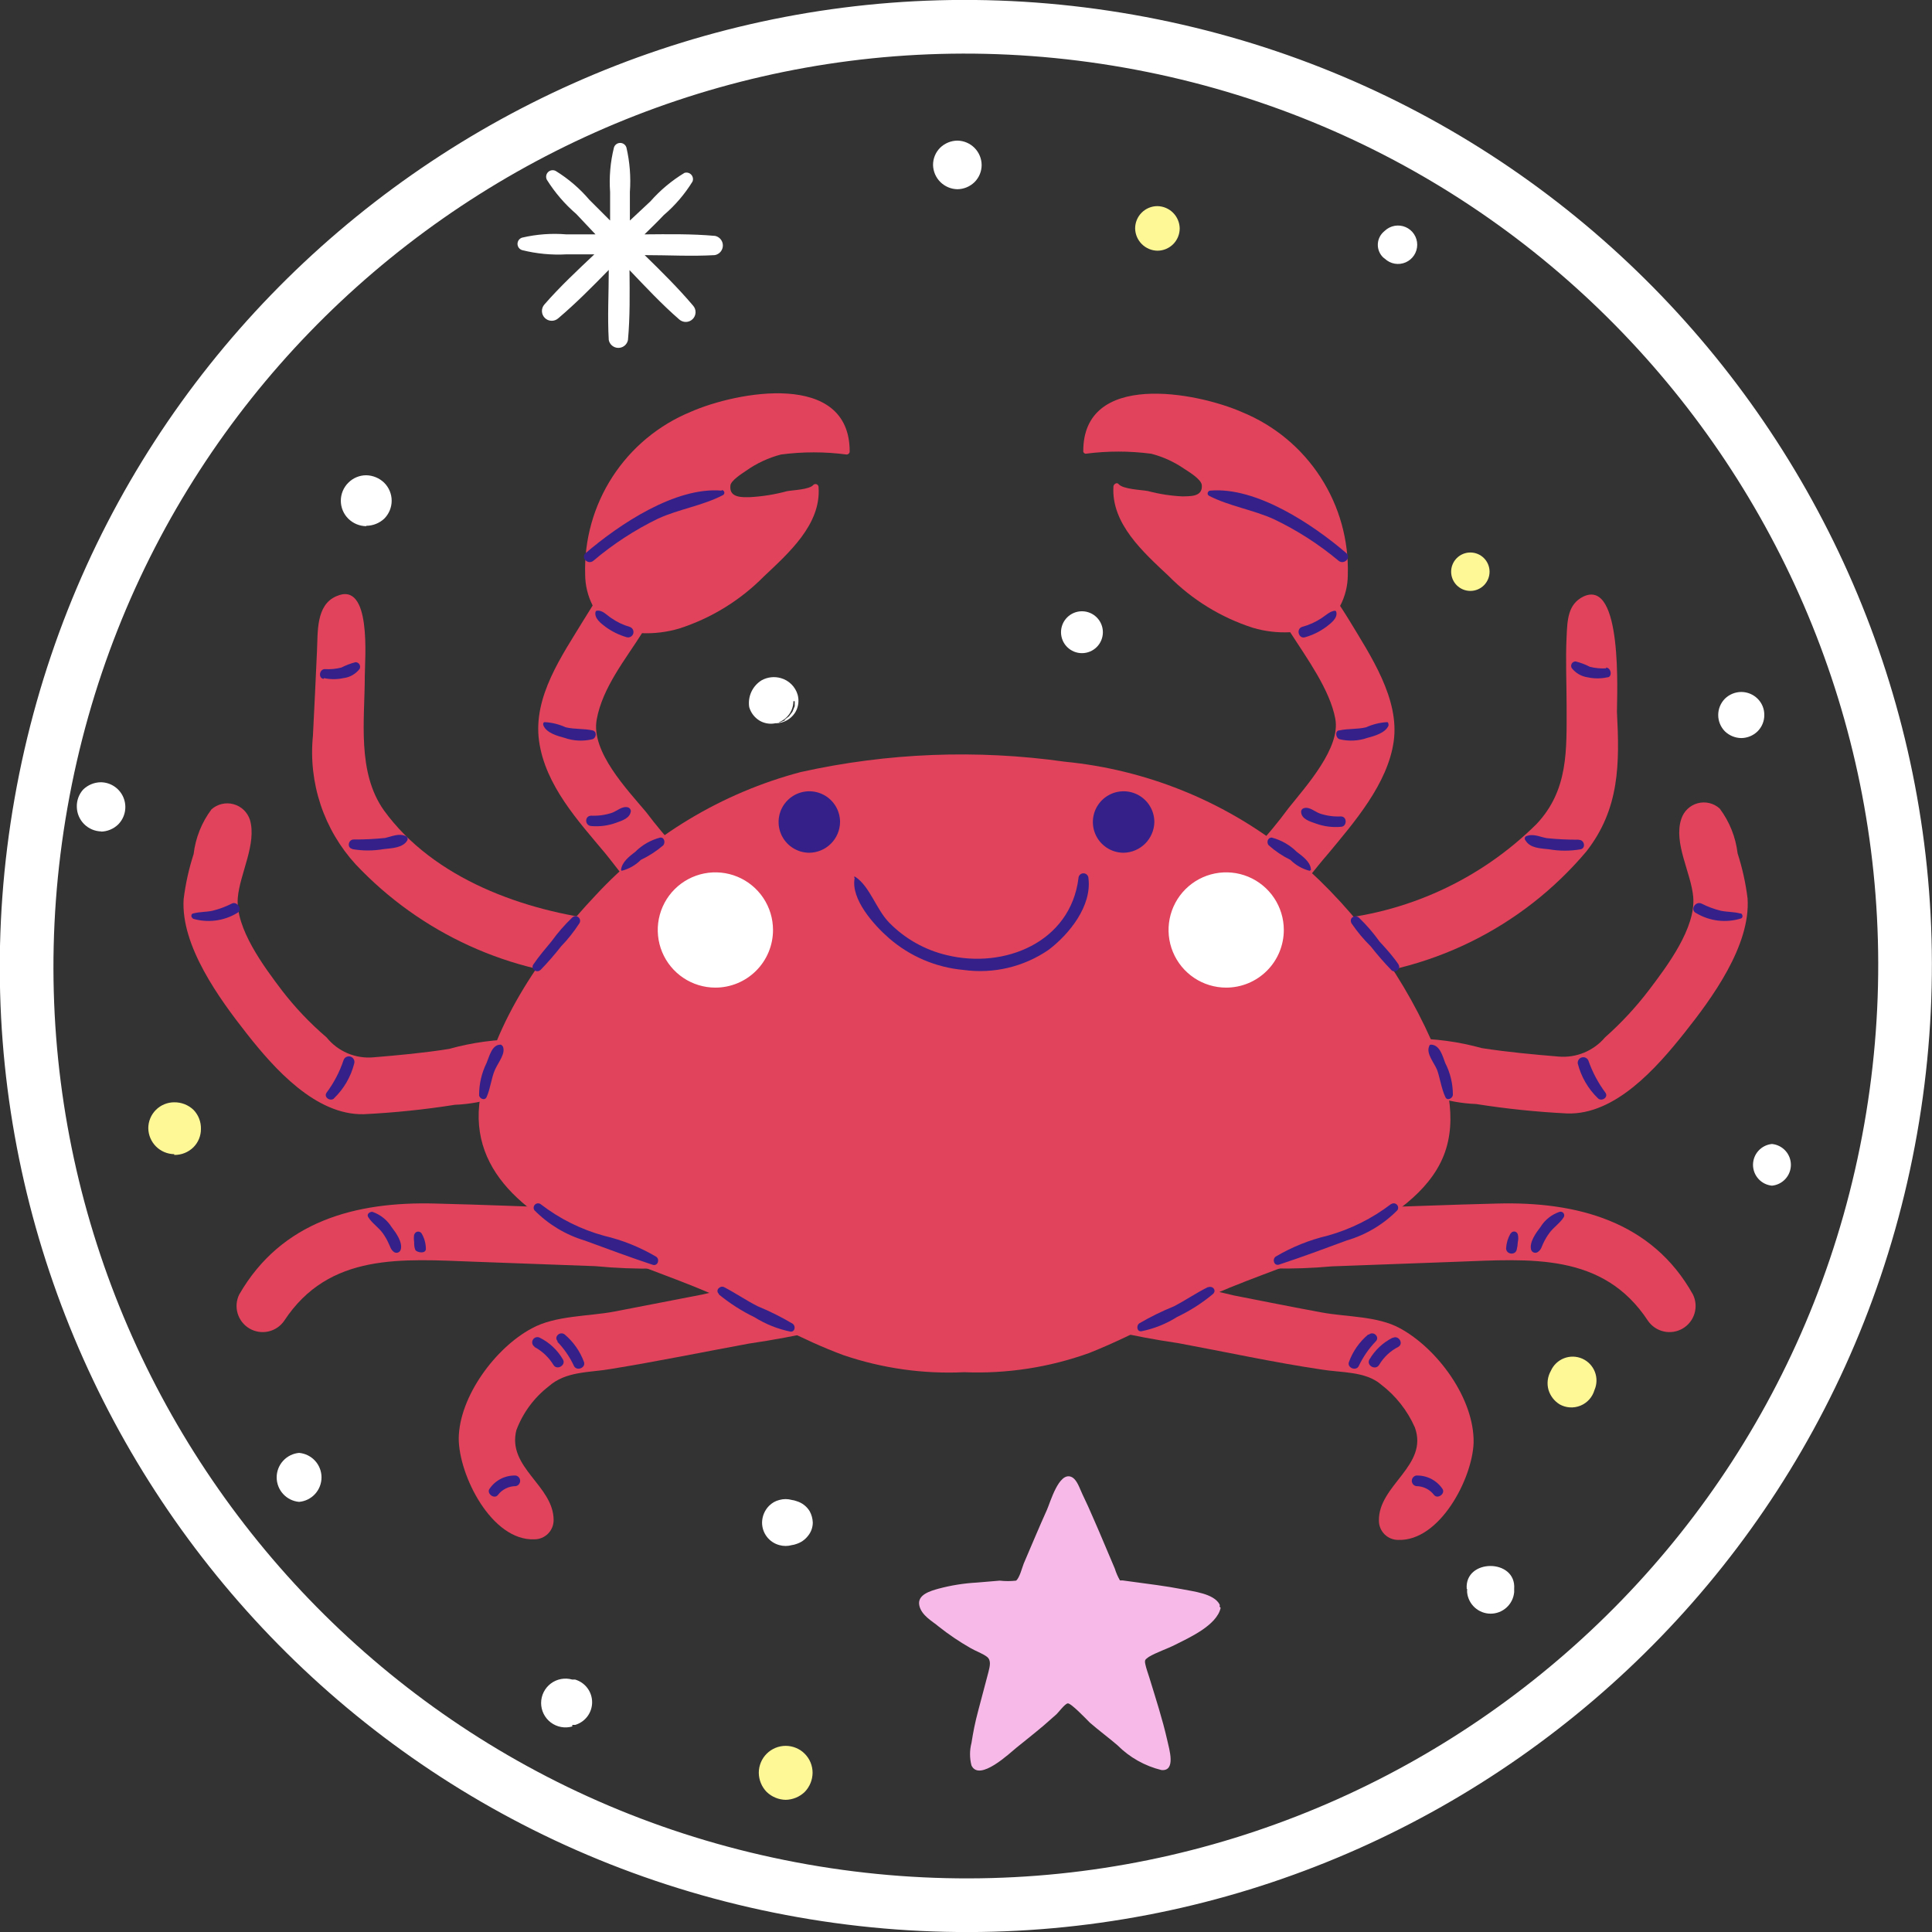 <svg width="180" height="180" viewBox="0 0 180 180" fill="none" xmlns="http://www.w3.org/2000/svg">
<rect x="0" y="0" width="180" height="180" fill="#333333" stroke="none"/>
<g clip-path="url(#clip0_2288_5635)">
<path d="M105.178 3.838C152.764 12.229 184.538 57.607 176.147 105.193C167.756 152.778 122.378 184.552 74.792 176.162C27.206 167.771 -4.567 122.393 3.823 74.807C12.214 27.221 57.592 -4.553 105.178 3.838Z" stroke="white" stroke-width="5"/>
<path d="M133.357 96.936C130.285 90.048 125.638 83.978 119.79 79.216C113.857 74.559 106.715 71.696 99.208 70.966C91.013 69.808 82.677 70.135 74.598 71.932C67.266 73.873 60.636 77.858 55.483 83.422C50.758 88.416 45.925 95.271 44.744 102.198C43.509 109.697 50.114 113.795 56.145 116.516C59.922 118.163 63.877 119.397 67.618 121.134C71.358 122.87 74.777 124.856 78.571 126.252C82.19 127.486 86.01 128.026 89.829 127.845C93.792 128.007 97.749 127.399 101.481 126.056C105.973 124.266 110.107 121.796 114.564 119.97C118.502 118.359 122.6 117.089 126.377 115.102C129.509 113.437 133.124 111.129 134.502 107.674C135.881 104.22 134.771 100.229 133.357 96.936Z" fill="#E0435B"/>
<path d="M75.403 79.449C74.836 79.449 74.283 79.281 73.812 78.966C73.341 78.652 72.974 78.205 72.757 77.681C72.54 77.158 72.484 76.582 72.594 76.027C72.705 75.471 72.977 74.961 73.378 74.561C73.778 74.16 74.289 73.887 74.844 73.777C75.4 73.666 75.975 73.723 76.499 73.94C77.022 74.156 77.469 74.524 77.784 74.995C78.099 75.465 78.266 76.019 78.266 76.585C78.257 77.342 77.952 78.065 77.417 78.6C76.882 79.135 76.159 79.44 75.403 79.449Z" fill="#35208A"/>
<path d="M104.684 79.449C104.118 79.449 103.564 79.281 103.093 78.966C102.622 78.652 102.255 78.205 102.038 77.681C101.822 77.158 101.765 76.582 101.875 76.027C101.986 75.471 102.259 74.961 102.659 74.561C103.06 74.16 103.57 73.887 104.125 73.777C104.681 73.666 105.257 73.723 105.78 73.94C106.303 74.156 106.75 74.524 107.065 74.995C107.38 75.465 107.548 76.019 107.548 76.585C107.534 77.341 107.228 78.061 106.694 78.595C106.16 79.129 105.439 79.435 104.684 79.449Z" fill="#35208A"/>
<path d="M56.361 79.467C58.563 82.152 61.408 86.716 65.31 86.626C65.786 86.57 66.234 86.37 66.595 86.055C66.956 85.739 67.214 85.322 67.334 84.858C67.454 84.394 67.43 83.904 67.267 83.453C67.104 83.002 66.809 82.611 66.42 82.331C64.12 80.338 62.038 78.106 60.209 75.673C58.419 73.543 55.054 70.035 55.592 67.046C56.128 64.057 58.294 61.408 59.815 58.992C60.983 59.037 62.149 58.892 63.27 58.562C66.245 57.608 68.946 55.95 71.145 53.73C73.472 51.528 76.514 48.861 76.264 45.389C76.265 45.333 76.25 45.277 76.219 45.229C76.189 45.181 76.145 45.144 76.094 45.121C76.042 45.098 75.985 45.091 75.929 45.1C75.873 45.11 75.822 45.136 75.78 45.175C75.422 45.622 73.847 45.658 73.311 45.765C72.176 46.073 71.012 46.259 69.838 46.32C69.248 46.32 67.923 46.427 68.049 45.264C68.049 44.781 69.194 44.083 69.498 43.868C70.484 43.169 71.587 42.654 72.756 42.347C74.787 42.078 76.845 42.078 78.877 42.347C78.953 42.347 79.025 42.316 79.079 42.263C79.133 42.209 79.163 42.136 79.163 42.06C79.163 34.507 68.639 36.476 64.344 38.373C61.359 39.602 58.82 41.711 57.064 44.419C55.309 47.128 54.42 50.307 54.518 53.533C54.523 54.535 54.762 55.521 55.216 56.414L54.392 57.739C52.37 61.068 49.649 64.898 50.222 69.032C50.795 73.167 53.891 76.514 56.361 79.467Z" fill="#E0435B"/>
<path d="M56.378 91.136C59.85 91.244 59.671 86.232 56.378 85.767C48.861 84.89 40.413 81.901 35.777 75.511C33.236 71.932 33.987 67.046 33.987 62.983C33.987 61.462 34.667 54.034 31.32 55.555C29.423 56.379 29.62 58.902 29.531 60.674C29.423 63.305 29.28 65.918 29.155 68.549C28.938 70.716 29.182 72.905 29.869 74.971C30.557 77.038 31.674 78.936 33.146 80.541C39.21 86.97 47.547 90.773 56.378 91.136Z" fill="#E0435B"/>
<path d="M33.896 103.808C36.738 103.668 39.57 103.376 42.38 102.931C45.081 102.827 47.696 101.951 49.915 100.408C51.472 99.101 50.04 97.043 48.447 96.828C46.215 96.824 43.993 97.125 41.843 97.723C39.498 98.099 37.136 98.314 34.773 98.51C33.951 98.581 33.125 98.448 32.366 98.123C31.608 97.798 30.941 97.292 30.424 96.649C28.892 95.341 27.501 93.878 26.272 92.282C24.607 90.081 21.922 86.501 22.155 83.637C22.352 81.382 23.945 78.608 23.283 76.371C23.168 76.022 22.968 75.706 22.701 75.454C22.434 75.201 22.108 75.019 21.753 74.923C21.398 74.827 21.025 74.821 20.668 74.905C20.31 74.989 19.978 75.16 19.703 75.404C18.791 76.623 18.216 78.062 18.039 79.574C17.595 80.944 17.284 82.352 17.108 83.78C16.84 88.13 20.437 93.052 22.996 96.309C25.556 99.566 29.422 103.916 33.896 103.808Z" fill="#E0435B"/>
<path d="M55.483 117.966C59.255 118.33 63.056 118.264 66.812 117.769C68.96 117.375 68.781 114.189 66.812 113.581C62.615 112.772 58.341 112.436 54.069 112.578C49.559 112.435 45.12 112.238 40.538 112.131C33.164 111.934 26.22 113.76 22.282 120.615C22.015 121.166 21.966 121.797 22.144 122.383C22.323 122.969 22.715 123.466 23.243 123.776C23.772 124.085 24.398 124.184 24.996 124.052C25.594 123.921 26.12 123.569 26.47 123.067C30.659 116.677 37.46 117.303 44.261 117.554L55.483 117.966Z" fill="#E0435B"/>
<path d="M82.329 117.894C76.652 118.349 71.02 119.252 65.487 120.597L57.271 122.189C54.837 122.655 51.741 122.547 49.539 123.765C46.175 125.554 42.792 130.1 42.738 134.002C42.738 137.439 45.799 143.578 49.79 143.416C50.265 143.416 50.72 143.228 51.056 142.892C51.391 142.557 51.58 142.101 51.58 141.627C51.58 138.405 47.231 136.741 48.108 133.25C48.711 131.637 49.753 130.224 51.114 129.17C52.725 127.738 54.855 127.899 56.931 127.541C61.227 126.843 65.504 125.966 69.782 125.178C74.27 124.523 78.699 123.512 83.027 122.154C85.192 121.42 85.013 117.804 82.329 117.894Z" fill="#E0435B"/>
<path d="M67.24 45.711C62.927 45.336 57.683 48.861 54.569 51.528C54.068 51.958 54.783 52.656 55.285 52.244C57.117 50.691 59.137 49.374 61.298 48.325C63.249 47.43 65.487 47.108 67.366 46.123C67.412 46.095 67.449 46.053 67.469 46.002C67.49 45.952 67.493 45.896 67.479 45.843C67.465 45.791 67.434 45.744 67.391 45.711C67.348 45.677 67.295 45.658 67.24 45.658V45.711Z" fill="#35208A"/>
<path d="M55.485 57.005C55.342 57.596 56.004 58.097 56.415 58.401C57.01 58.836 57.676 59.163 58.384 59.368C58.512 59.403 58.649 59.386 58.765 59.321C58.881 59.256 58.966 59.147 59.002 59.019C59.037 58.89 59.02 58.753 58.955 58.638C58.89 58.522 58.781 58.437 58.653 58.401C58.052 58.225 57.484 57.953 56.97 57.596C56.559 57.345 56.147 56.826 55.628 56.898C55.595 56.897 55.563 56.907 55.538 56.926C55.511 56.946 55.493 56.974 55.485 57.005Z" fill="#35208A"/>
<path d="M50.633 67.601C50.919 68.281 51.921 68.567 52.602 68.746C53.436 69.037 54.338 69.081 55.197 68.871C55.572 68.746 55.644 68.138 55.197 68.048C54.373 67.869 53.55 67.959 52.709 67.762C52.094 67.482 51.432 67.318 50.758 67.279C50.597 67.279 50.579 67.475 50.633 67.601Z" fill="#35208A"/>
<path d="M55.09 76.961C55.872 77.03 56.661 76.926 57.399 76.657C57.953 76.46 58.723 76.228 58.777 75.547C58.769 75.476 58.741 75.408 58.697 75.351C58.652 75.294 58.593 75.251 58.526 75.225C57.989 75.064 57.506 75.547 57.023 75.726C56.4 75.933 55.745 76.024 55.09 75.995C54.446 75.995 54.463 76.926 55.09 76.961Z" fill="#35208A"/>
<path d="M57.917 81.132C58.595 80.96 59.214 80.608 59.707 80.111C60.462 79.753 61.166 79.295 61.801 78.751C61.998 78.501 61.908 77.999 61.514 78.035C60.634 78.26 59.831 78.717 59.188 79.36C58.651 79.771 57.917 80.326 57.863 81.06L57.917 81.132Z" fill="#35208A"/>
<path d="M30.193 63.18C30.782 63.307 31.393 63.307 31.983 63.18C32.281 63.146 32.569 63.053 32.83 62.905C33.092 62.757 33.321 62.559 33.504 62.321C33.537 62.256 33.554 62.183 33.551 62.11C33.549 62.037 33.528 61.966 33.49 61.903C33.453 61.84 33.4 61.788 33.336 61.752C33.273 61.715 33.201 61.695 33.128 61.694C32.669 61.811 32.225 61.979 31.803 62.196C31.301 62.324 30.782 62.373 30.264 62.339C29.763 62.339 29.62 63.162 30.139 63.252L30.193 63.18Z" fill="#35208A"/>
<path d="M32.823 79.109C33.788 79.279 34.775 79.279 35.74 79.109C36.51 79.02 37.53 79.002 37.941 78.304C37.961 78.271 37.973 78.235 37.978 78.197C37.983 78.159 37.98 78.121 37.97 78.084C37.96 78.048 37.943 78.013 37.92 77.984C37.896 77.954 37.867 77.928 37.834 77.91C37.172 77.606 36.581 77.91 35.883 78.071C34.908 78.172 33.928 78.22 32.948 78.214C32.447 78.214 32.303 78.984 32.823 79.091V79.109Z" fill="#35208A"/>
<path d="M50.347 90.385C51.029 89.679 51.675 88.938 52.28 88.165C52.916 87.507 53.485 86.787 53.981 86.018C54.038 85.927 54.059 85.818 54.04 85.713C54.021 85.607 53.963 85.513 53.877 85.448C53.792 85.383 53.686 85.352 53.579 85.361C53.472 85.371 53.373 85.42 53.3 85.499C52.597 86.174 51.956 86.91 51.386 87.7C50.795 88.416 50.204 89.096 49.685 89.866C49.417 90.26 50.007 90.707 50.347 90.367V90.385Z" fill="#35208A"/>
<path d="M45.335 102.215C45.693 101.41 45.782 100.426 46.104 99.692C46.426 98.958 47.124 98.171 46.856 97.508C46.856 97.508 46.731 97.311 46.623 97.329C45.836 97.329 45.603 98.385 45.335 99.03C44.875 99.959 44.636 100.982 44.637 102.019C44.637 102.341 45.156 102.591 45.335 102.215Z" fill="#35208A"/>
<path d="M49.792 112.757C51.098 114.081 52.717 115.053 54.499 115.585C56.593 116.355 58.705 117.142 60.817 117.84C61.282 117.983 61.497 117.339 61.139 117.089C59.63 116.197 57.995 115.539 56.289 115.138C54.14 114.55 52.127 113.546 50.365 112.185C50.285 112.13 50.189 112.104 50.093 112.113C49.997 112.122 49.907 112.164 49.839 112.232C49.771 112.3 49.729 112.39 49.72 112.486C49.712 112.582 49.737 112.678 49.792 112.757Z" fill="#35208A"/>
<path d="M66.972 120.597C67.994 121.436 69.111 122.151 70.301 122.726C71.333 123.372 72.473 123.827 73.666 124.069C74.096 124.069 74.131 123.532 73.863 123.335C72.818 122.714 71.729 122.169 70.605 121.706C69.531 121.169 68.529 120.471 67.455 119.916C67.079 119.737 66.614 120.221 66.972 120.543V120.597Z" fill="#35208A"/>
<path d="M17.896 85.57C18.59 85.787 19.322 85.854 20.044 85.768C20.766 85.681 21.461 85.443 22.084 85.069C22.675 84.783 22.084 83.906 21.583 84.192C21.014 84.48 20.413 84.702 19.793 84.854C19.203 84.98 18.594 84.944 18.004 85.105C17.807 85.105 17.735 85.481 18.004 85.57H17.896Z" fill="#35208A"/>
<path d="M31.105 102.341C32.03 101.454 32.687 100.325 33.002 99.083C33.02 99.017 33.026 98.948 33.018 98.88C33.011 98.812 32.989 98.747 32.956 98.687C32.923 98.627 32.878 98.574 32.825 98.532C32.771 98.489 32.709 98.458 32.644 98.439C32.578 98.42 32.509 98.414 32.441 98.422C32.373 98.43 32.307 98.451 32.247 98.484C32.188 98.518 32.135 98.562 32.092 98.616C32.05 98.67 32.018 98.731 31.999 98.797C31.637 99.876 31.105 100.891 30.424 101.804C30.138 102.233 30.764 102.645 31.122 102.341H31.105Z" fill="#35208A"/>
<path d="M34.31 113.402C34.668 113.974 35.276 114.35 35.67 114.905C35.864 115.175 36.032 115.462 36.171 115.764C36.332 116.068 36.386 116.391 36.654 116.605C36.705 116.654 36.768 116.689 36.836 116.707C36.904 116.725 36.976 116.725 37.045 116.707C37.113 116.689 37.175 116.654 37.226 116.605C37.277 116.555 37.314 116.494 37.334 116.426C37.531 115.728 36.887 114.851 36.475 114.314C36.059 113.651 35.427 113.152 34.685 112.901C34.417 112.901 34.131 113.133 34.31 113.402Z" fill="#35208A"/>
<path d="M38.586 115.012C38.55 115.244 38.55 115.479 38.586 115.71C38.586 115.943 38.586 116.194 38.693 116.444C38.8 116.695 39.731 116.874 39.677 116.301C39.665 115.816 39.529 115.342 39.284 114.923C39.245 114.861 39.191 114.812 39.125 114.781C39.059 114.75 38.986 114.738 38.914 114.747C38.843 114.757 38.775 114.787 38.72 114.834C38.665 114.881 38.624 114.943 38.603 115.012H38.586Z" fill="#35208A"/>
<path d="M46.39 139.282C46.585 139.026 46.837 138.819 47.126 138.676C47.414 138.533 47.732 138.459 48.054 138.459C48.169 138.437 48.272 138.376 48.346 138.286C48.42 138.196 48.461 138.083 48.461 137.967C48.461 137.85 48.42 137.737 48.346 137.647C48.272 137.557 48.169 137.496 48.054 137.474C47.578 137.454 47.106 137.556 46.68 137.769C46.254 137.981 45.889 138.299 45.62 138.691C45.28 139.121 46.05 139.73 46.39 139.282Z" fill="#35208A"/>
<path d="M49.772 125.483C50.51 125.871 51.129 126.452 51.562 127.165C51.902 127.72 52.779 127.165 52.439 126.646C51.939 125.785 51.199 125.088 50.309 124.641C50.254 124.61 50.193 124.589 50.129 124.581C50.066 124.573 50.002 124.577 49.941 124.594C49.879 124.61 49.821 124.639 49.771 124.678C49.721 124.717 49.678 124.765 49.647 124.82C49.615 124.876 49.594 124.937 49.586 125C49.578 125.063 49.582 125.127 49.599 125.189C49.615 125.25 49.644 125.308 49.683 125.358C49.722 125.409 49.77 125.451 49.825 125.483H49.772Z" fill="#35208A"/>
<path d="M51.904 124.982C52.554 125.651 53.087 126.426 53.479 127.273C53.748 127.774 54.589 127.434 54.41 126.897C54.043 125.904 53.427 125.022 52.62 124.337C52.173 123.979 51.546 124.57 51.976 124.982H51.904Z" fill="#35208A"/>
<path d="M123.621 91.136C128.252 90.96 132.794 89.818 136.958 87.784C141.122 85.75 144.815 82.868 147.801 79.324C150.915 75.333 150.897 71.144 150.647 66.312C150.647 64.755 151.201 53.873 147.532 55.573C146.047 56.289 146.029 57.828 145.957 59.296C145.85 61.462 145.957 63.627 145.957 65.793C145.957 69.892 146.136 73.597 143.165 76.764C137.913 81.974 130.979 85.146 123.603 85.713C120.327 86.232 120.131 91.28 123.621 91.136Z" fill="#E0435B"/>
<path d="M145.224 98.439C142.862 98.242 140.499 98.027 138.065 97.651C135.915 97.055 133.693 96.754 131.461 96.757C129.868 96.953 128.436 99.03 129.975 100.336C132.2 101.882 134.821 102.758 137.528 102.86C140.333 103.303 143.159 103.596 145.994 103.737C150.487 103.898 154.352 99.477 156.93 96.237C159.507 92.998 163.105 88.094 162.818 83.709C162.642 82.281 162.331 80.872 161.888 79.503C161.71 77.99 161.135 76.552 160.223 75.333C159.95 75.084 159.618 74.909 159.259 74.822C158.9 74.735 158.525 74.74 158.169 74.837C157.812 74.933 157.486 75.117 157.219 75.373C156.953 75.629 156.755 75.947 156.643 76.299C155.892 78.536 157.556 81.311 157.753 83.566C158.004 86.447 155.337 89.991 153.654 92.21C152.431 93.821 151.052 95.308 149.538 96.649C149.013 97.269 148.348 97.755 147.598 98.067C146.848 98.378 146.034 98.506 145.224 98.439Z" fill="#E0435B"/>
<path d="M139.495 112.131C135.128 112.238 130.779 112.417 126.412 112.56C121.991 112.405 117.566 112.748 113.221 113.581C112.769 113.714 112.373 113.99 112.091 114.368C111.809 114.745 111.656 115.204 111.656 115.675C111.656 116.146 111.809 116.604 112.091 116.982C112.373 117.359 112.769 117.635 113.221 117.769C116.823 118.243 120.467 118.315 124.085 117.984L135.773 117.554C142.556 117.303 149.357 116.677 153.545 123.067C153.895 123.569 154.422 123.921 155.02 124.052C155.618 124.184 156.244 124.085 156.772 123.776C157.301 123.466 157.693 122.969 157.871 122.383C158.049 121.797 158 121.166 157.733 120.615C153.921 113.76 146.869 111.934 139.495 112.131Z" fill="#E0435B"/>
<path d="M130.456 123.765C128.362 122.601 125.462 122.709 123.153 122.279C120.415 121.778 117.659 121.223 114.92 120.686C109.229 119.295 103.435 118.361 97.595 117.894C95 117.894 94.785 121.474 97.022 122.207C101.196 123.527 105.47 124.508 109.801 125.143C114.24 125.966 118.661 126.933 123.117 127.595C124.907 127.899 127.216 127.738 128.666 128.991C130.035 130.035 131.118 131.408 131.816 132.982C133.122 136.562 128.415 138.351 128.469 141.68C128.469 142.155 128.658 142.61 128.993 142.946C129.329 143.282 129.784 143.47 130.259 143.47C134.143 143.613 137.185 137.743 137.293 134.414C137.364 130.297 133.928 125.662 130.456 123.765Z" fill="#E0435B"/>
<path d="M101.141 42.275C103.172 42.007 105.23 42.007 107.262 42.275C108.356 42.558 109.392 43.031 110.323 43.671C110.698 43.922 111.916 44.638 111.969 45.192C112.077 46.356 110.752 46.213 110.179 46.248C109.085 46.197 107.999 46.029 106.94 45.747C106.385 45.64 104.613 45.586 104.219 45.103C104.058 44.906 103.754 45.103 103.736 45.318C103.521 48.79 106.528 51.457 108.873 53.658C111.064 55.878 113.76 57.536 116.73 58.491C117.856 58.824 119.03 58.963 120.202 58.902C121.777 61.354 123.907 64.272 124.408 66.974C124.909 69.677 121.706 73.221 120.059 75.279C118.158 77.86 115.979 80.225 113.562 82.331C113.126 82.601 112.789 83.005 112.601 83.482C112.414 83.959 112.385 84.484 112.52 84.979C112.655 85.474 112.946 85.912 113.349 86.228C113.753 86.544 114.249 86.722 114.761 86.734C118.574 86.734 121.419 82.188 123.71 79.574C126.162 76.621 129.294 73.024 129.849 69.068C130.404 65.113 127.719 61.122 125.697 57.775C125.428 57.327 125.142 56.898 124.856 56.45C125.324 55.562 125.57 54.573 125.572 53.569C125.672 50.342 124.784 47.162 123.028 44.453C121.273 41.744 118.732 39.635 115.746 38.409C111.45 36.512 100.855 34.543 100.926 42.096C100.944 42.142 100.973 42.182 101.01 42.214C101.048 42.245 101.093 42.266 101.141 42.275Z" fill="#E0435B"/>
<path d="M112.613 46.177C114.51 47.161 116.73 47.483 118.698 48.378C120.857 49.411 122.877 50.709 124.712 52.244C125.213 52.656 125.929 51.958 125.428 51.528C122.314 48.861 117.052 45.336 112.756 45.711C112.542 45.711 112.398 46.051 112.631 46.177H112.613Z" fill="#35208A"/>
<path d="M124.442 56.898C123.941 56.898 123.512 57.345 123.118 57.596C122.568 57.958 121.964 58.23 121.328 58.401C120.72 58.58 120.988 59.564 121.597 59.368C122.306 59.167 122.973 58.839 123.565 58.401C123.977 58.079 124.657 57.596 124.496 57.005C124.488 56.974 124.469 56.946 124.443 56.926C124.417 56.907 124.385 56.897 124.353 56.898H124.442Z" fill="#35208A"/>
<path d="M129.24 67.279C128.56 67.318 127.893 67.482 127.271 67.762C126.448 67.959 125.607 67.869 124.802 68.048C124.354 68.048 124.426 68.746 124.802 68.871C125.661 69.08 126.562 69.037 127.397 68.746C128.077 68.567 129.079 68.281 129.365 67.601C129.365 67.475 129.365 67.296 129.24 67.279Z" fill="#35208A"/>
<path d="M124.91 76.066C124.254 76.096 123.599 76.005 122.977 75.798C122.476 75.619 122.01 75.136 121.473 75.297C121.402 75.316 121.339 75.358 121.294 75.416C121.249 75.474 121.224 75.545 121.223 75.619C121.223 76.299 122.028 76.532 122.601 76.729C123.339 76.998 124.127 77.102 124.91 77.033C125.518 77.033 125.536 76.049 124.91 76.066Z" fill="#35208A"/>
<path d="M122.136 81.06C122.136 80.326 121.349 79.771 120.812 79.36C120.166 78.722 119.363 78.265 118.485 78.035C118.091 78.035 117.984 78.501 118.199 78.751C118.808 79.295 119.488 79.752 120.221 80.111C120.717 80.604 121.334 80.956 122.011 81.132L122.136 81.06Z" fill="#35208A"/>
<path d="M149.661 62.267C149.144 62.3 148.624 62.251 148.122 62.124C147.701 61.907 147.256 61.739 146.797 61.623C146.724 61.621 146.651 61.64 146.587 61.677C146.523 61.713 146.47 61.766 146.433 61.83C146.397 61.894 146.378 61.967 146.379 62.041C146.38 62.114 146.401 62.186 146.439 62.249C146.81 62.72 147.349 63.028 147.943 63.108C148.533 63.234 149.143 63.234 149.733 63.108C150.252 63.108 150.126 62.178 149.607 62.196L149.661 62.267Z" fill="#35208A"/>
<path d="M147.049 78.232C146.068 78.238 145.088 78.19 144.113 78.089C143.415 77.964 142.825 77.624 142.145 77.928C142.117 77.953 142.096 77.983 142.081 78.017C142.066 78.051 142.059 78.088 142.059 78.125C142.059 78.162 142.066 78.198 142.081 78.232C142.096 78.266 142.117 78.296 142.145 78.322C142.574 79.037 143.558 79.037 144.328 79.127C145.299 79.297 146.292 79.297 147.263 79.127C147.765 79.02 147.621 78.268 147.138 78.25L147.049 78.232Z" fill="#35208A"/>
<path d="M130.316 89.884C129.797 89.114 129.188 88.434 128.526 87.718C127.956 86.922 127.315 86.179 126.611 85.499C126.235 85.194 125.662 85.499 125.913 86.018C126.437 86.791 127.037 87.51 127.703 88.165C128.309 88.938 128.954 89.679 129.636 90.385C129.958 90.707 130.566 90.277 130.298 89.884H130.316Z" fill="#35208A"/>
<path d="M135.362 102.018C135.365 100.979 135.12 99.954 134.646 99.029C134.396 98.385 134.163 97.401 133.376 97.329C133.25 97.329 133.179 97.329 133.143 97.508C132.856 98.17 133.662 99.083 133.895 99.692C134.127 100.3 134.306 101.482 134.664 102.215C134.825 102.591 135.326 102.341 135.362 102.018Z" fill="#35208A"/>
<path d="M129.617 112.167C127.854 113.518 125.849 114.52 123.71 115.12C122.004 115.521 120.369 116.179 118.86 117.071C118.502 117.321 118.699 117.966 119.164 117.822C121.276 117.124 123.406 116.337 125.482 115.567C127.264 115.045 128.884 114.078 130.189 112.757C130.244 112.678 130.27 112.582 130.261 112.486C130.252 112.39 130.21 112.3 130.142 112.232C130.074 112.164 129.984 112.122 129.888 112.113C129.792 112.104 129.696 112.13 129.617 112.185V112.167Z" fill="#35208A"/>
<path d="M112.543 119.916C111.451 120.453 110.449 121.151 109.375 121.706C108.258 122.158 107.175 122.69 106.135 123.299C105.867 123.496 105.903 124.069 106.332 124.033C107.521 123.794 108.655 123.339 109.679 122.691C110.874 122.123 111.993 121.408 113.008 120.561C113.366 120.239 113.008 119.755 112.543 119.934V119.916Z" fill="#35208A"/>
<path d="M162.121 85.105C161.548 84.944 160.939 84.98 160.331 84.854C159.711 84.702 159.111 84.48 158.541 84.192C157.95 83.906 157.431 84.783 158.022 85.069C158.645 85.443 159.341 85.681 160.062 85.768C160.784 85.854 161.516 85.787 162.21 85.57C162.425 85.481 162.353 85.177 162.21 85.105H162.121Z" fill="#35208A"/>
<path d="M149.574 101.804C148.894 100.888 148.356 99.874 147.981 98.797C147.928 98.685 147.837 98.596 147.725 98.545C147.612 98.494 147.485 98.485 147.366 98.52C147.248 98.554 147.145 98.63 147.077 98.733C147.01 98.837 146.981 98.961 146.996 99.083C147.311 100.325 147.968 101.454 148.893 102.341C149.234 102.645 149.878 102.233 149.574 101.804Z" fill="#35208A"/>
<path d="M145.315 112.9C144.57 113.146 143.936 113.647 143.525 114.314C143.113 114.851 142.469 115.728 142.648 116.426C142.668 116.494 142.705 116.555 142.756 116.605C142.807 116.654 142.869 116.689 142.938 116.707C143.006 116.725 143.078 116.725 143.146 116.707C143.215 116.689 143.277 116.654 143.328 116.605C143.596 116.408 143.632 116.14 143.775 115.854C143.928 115.52 144.114 115.202 144.33 114.905C144.724 114.35 145.333 113.974 145.691 113.402C145.724 113.344 145.74 113.277 145.736 113.211C145.732 113.144 145.709 113.08 145.669 113.026C145.629 112.973 145.574 112.932 145.511 112.91C145.448 112.888 145.38 112.884 145.315 112.9Z" fill="#35208A"/>
<path d="M140.732 114.923C140.488 115.344 140.347 115.816 140.32 116.301C140.32 116.874 141.162 116.981 141.305 116.444C141.366 116.204 141.402 115.958 141.412 115.711C141.466 115.481 141.466 115.242 141.412 115.012C141.395 114.942 141.358 114.878 141.304 114.83C141.251 114.781 141.183 114.75 141.112 114.74C141.04 114.731 140.967 114.743 140.902 114.775C140.838 114.808 140.785 114.86 140.75 114.923H140.732Z" fill="#35208A"/>
<path d="M134.376 138.691C134.106 138.3 133.741 137.984 133.315 137.771C132.89 137.558 132.417 137.456 131.942 137.474C131.828 137.496 131.724 137.557 131.65 137.647C131.576 137.737 131.535 137.85 131.535 137.967C131.535 138.083 131.576 138.196 131.65 138.286C131.724 138.376 131.828 138.437 131.942 138.459C132.264 138.459 132.582 138.533 132.871 138.676C133.159 138.819 133.411 139.026 133.607 139.282C133.947 139.712 134.716 139.139 134.376 138.691Z" fill="#35208A"/>
<path d="M129.725 124.642C128.839 125.093 128.1 125.789 127.595 126.646C127.255 127.201 128.15 127.72 128.49 127.165C128.914 126.445 129.535 125.861 130.28 125.483C130.817 125.161 130.28 124.373 129.779 124.642H129.725Z" fill="#35208A"/>
<path d="M127.467 124.337C126.656 125.018 126.038 125.901 125.677 126.897C125.481 127.434 126.34 127.774 126.59 127.273C126.989 126.43 127.521 125.656 128.165 124.982C128.595 124.57 127.968 123.979 127.539 124.337H127.467Z" fill="#35208A"/>
<path d="M79.626 81.812C79.25 83.763 81.416 86.179 82.812 87.396C84.761 89.096 87.198 90.136 89.774 90.367C92.559 90.752 95.388 90.082 97.703 88.488C99.636 87.02 101.73 84.407 101.408 81.83C101.408 81.706 101.359 81.588 101.272 81.501C101.185 81.413 101.066 81.364 100.943 81.364C100.819 81.364 100.701 81.413 100.614 81.501C100.526 81.588 100.477 81.706 100.477 81.83C99.726 87.79 93.587 90.295 88.217 88.989C86.177 88.51 84.314 87.461 82.848 85.964C81.631 84.729 81.058 82.599 79.68 81.686H79.555L79.626 81.812Z" fill="#35208A"/>
<path d="M66.651 92.014C65.589 92.014 64.551 91.699 63.668 91.109C62.785 90.519 62.096 89.68 61.69 88.699C61.284 87.718 61.177 86.638 61.384 85.597C61.592 84.555 62.103 83.598 62.854 82.847C63.605 82.097 64.562 81.585 65.603 81.378C66.645 81.171 67.724 81.277 68.705 81.683C69.687 82.09 70.525 82.778 71.115 83.661C71.705 84.544 72.02 85.582 72.02 86.644C72.02 88.068 71.454 89.434 70.447 90.441C69.44 91.448 68.075 92.014 66.651 92.014Z" fill="white"/>
<path d="M114.24 92.014C113.179 92.014 112.14 91.699 111.257 91.109C110.374 90.519 109.686 89.68 109.28 88.699C108.873 87.718 108.767 86.638 108.974 85.597C109.181 84.555 109.693 83.598 110.444 82.847C111.195 82.097 112.151 81.585 113.193 81.378C114.235 81.171 115.314 81.277 116.295 81.683C117.276 82.09 118.115 82.778 118.705 83.661C119.295 84.544 119.61 85.582 119.61 86.644C119.61 88.068 119.044 89.434 118.037 90.441C117.03 91.448 115.665 92.014 114.24 92.014Z" fill="white"/>
<path d="M113.617 149.681C113.635 149.648 113.645 149.611 113.645 149.573C113.645 149.536 113.635 149.499 113.617 149.466C113.08 148.464 111.147 148.267 110.18 148.07C108.605 147.766 106.994 147.569 105.401 147.354L104.614 147.247C104.507 147.247 104.328 147.247 104.345 147.247C104.144 146.896 103.982 146.524 103.862 146.137C103.2 144.598 102.574 143.059 101.893 141.519C101.553 140.732 101.213 139.962 100.837 139.193C100.605 138.727 100.354 137.832 99.817 137.6C98.654 137.099 97.849 139.98 97.544 140.66C96.793 142.325 96.094 144.007 95.379 145.672C95.235 146.03 94.985 147.032 94.663 147.265C94.157 147.322 93.647 147.322 93.141 147.265L91.011 147.444C89.802 147.51 88.602 147.702 87.432 148.016C86.734 148.213 85.463 148.553 85.642 149.538C85.821 150.522 86.949 151.095 87.432 151.524C88.375 152.274 89.374 152.95 90.421 153.547C90.904 153.833 91.513 154.03 91.942 154.352C92.372 154.674 92.228 155.229 92.085 155.802C91.763 157.019 91.441 158.236 91.137 159.382C90.832 160.527 90.671 161.368 90.51 162.388C90.331 163.075 90.331 163.796 90.51 164.482C91.244 166.04 94.09 163.319 94.734 162.8C95.379 162.281 96.417 161.458 97.24 160.76L98.421 159.722C98.636 159.525 99.191 158.755 99.477 158.701C99.764 158.648 101.16 160.115 101.535 160.491C102.377 161.225 103.325 161.923 104.113 162.603C105.241 163.735 106.659 164.533 108.211 164.912C109.59 165.037 108.927 162.943 108.748 162.12C108.301 160.151 107.675 158.236 107.084 156.303C106.959 155.891 106.797 155.48 106.708 155.05C106.619 154.621 106.708 154.621 107.03 154.37C107.782 153.923 108.713 153.636 109.518 153.225C110.789 152.58 113.366 151.435 113.724 149.806C113.701 149.755 113.664 149.711 113.617 149.681Z" fill="#F7B9E7"/>
<path d="M66.632 21.979C64.466 21.782 62.247 21.818 60.046 21.836C60.672 21.227 61.298 20.619 61.835 20.046C62.889 19.149 63.795 18.092 64.52 16.914C64.563 16.806 64.575 16.689 64.553 16.575C64.532 16.462 64.479 16.357 64.4 16.272C64.321 16.188 64.22 16.127 64.108 16.098C63.996 16.069 63.878 16.073 63.768 16.108C62.584 16.824 61.515 17.718 60.6 18.757L58.685 20.547C58.685 19.652 58.685 18.757 58.685 17.88C58.785 16.494 58.677 15.1 58.363 13.746C58.325 13.621 58.248 13.512 58.143 13.435C58.038 13.358 57.912 13.316 57.782 13.316C57.651 13.316 57.525 13.358 57.42 13.435C57.315 13.512 57.238 13.621 57.2 13.746C56.863 15.102 56.742 16.504 56.842 17.898C56.842 18.775 56.842 19.688 56.842 20.547L54.909 18.614C54.012 17.56 52.955 16.654 51.777 15.929C51.662 15.868 51.53 15.845 51.401 15.864C51.272 15.883 51.152 15.944 51.06 16.036C50.968 16.128 50.908 16.248 50.889 16.377C50.869 16.506 50.892 16.637 50.953 16.753C51.701 17.946 52.624 19.02 53.692 19.938L55.482 21.836H52.779C51.394 21.721 49.998 21.823 48.645 22.14C48.52 22.178 48.411 22.255 48.334 22.36C48.257 22.465 48.215 22.591 48.215 22.721C48.215 22.852 48.257 22.978 48.334 23.083C48.411 23.188 48.52 23.265 48.645 23.303C49.995 23.641 51.389 23.774 52.779 23.697H55.374C53.781 25.2 52.153 26.722 50.721 28.368C50.566 28.542 50.484 28.769 50.491 29.002C50.498 29.234 50.593 29.456 50.758 29.62C50.922 29.785 51.144 29.88 51.376 29.887C51.609 29.894 51.835 29.812 52.009 29.657C53.656 28.261 55.195 26.704 56.717 25.147C56.717 27.33 56.591 29.514 56.717 31.68C56.758 31.886 56.87 32.072 57.033 32.206C57.196 32.339 57.401 32.412 57.611 32.412C57.822 32.412 58.027 32.339 58.19 32.206C58.353 32.072 58.465 31.886 58.506 31.68C58.703 29.532 58.667 27.33 58.65 25.165C60.153 26.74 61.657 28.35 63.285 29.764C63.459 29.919 63.686 30.001 63.918 29.994C64.151 29.988 64.372 29.892 64.537 29.727C64.702 29.563 64.797 29.342 64.804 29.109C64.811 28.876 64.728 28.65 64.574 28.476C63.178 26.829 61.621 25.29 60.063 23.769C62.247 23.769 64.431 23.894 66.596 23.769C66.804 23.731 66.992 23.623 67.129 23.463C67.266 23.302 67.344 23.099 67.348 22.888C67.352 22.677 67.283 22.471 67.153 22.306C67.022 22.14 66.838 22.024 66.632 21.979Z" fill="white"/>
<path d="M89.203 17.63C89.799 17.621 90.369 17.384 90.796 16.967C91.219 16.545 91.457 15.972 91.458 15.374C91.453 14.776 91.215 14.203 90.793 13.778C90.372 13.354 89.801 13.111 89.203 13.101C88.601 13.107 88.024 13.344 87.592 13.764C87.38 13.975 87.213 14.226 87.099 14.502C86.985 14.779 86.928 15.075 86.93 15.374C86.944 15.971 87.188 16.54 87.612 16.96C88.036 17.38 88.606 17.62 89.203 17.63Z" fill="white"/>
<path d="M100.802 60.853C101.32 60.853 101.816 60.648 102.182 60.282C102.548 59.916 102.753 59.42 102.753 58.902C102.753 58.385 102.548 57.889 102.182 57.523C101.816 57.157 101.32 56.951 100.802 56.951C100.285 56.951 99.789 57.157 99.423 57.523C99.057 57.889 98.852 58.385 98.852 58.902C98.852 59.42 99.057 59.916 99.423 60.282C99.789 60.648 100.285 60.853 100.802 60.853Z" fill="white"/>
<path d="M74.045 65.328V65.882C74.038 65.853 74.038 65.822 74.045 65.793L73.83 66.312L73.508 66.742L73.06 67.082H73.204L72.684 67.296H72.112H72.219H71.646C72.107 67.432 72.6 67.41 73.047 67.236C73.494 67.061 73.87 66.742 74.116 66.33C74.254 66.088 74.342 65.821 74.376 65.544C74.409 65.268 74.388 64.987 74.313 64.719C74.204 64.352 74.004 64.019 73.732 63.75C73.46 63.48 73.124 63.285 72.756 63.18C72.157 63.007 71.513 63.077 70.966 63.377C70.546 63.633 70.212 64.007 70.005 64.453C69.798 64.899 69.728 65.397 69.803 65.882C69.957 66.416 70.309 66.87 70.787 67.153C71.194 67.386 71.667 67.474 72.13 67.404C72.626 67.327 73.079 67.076 73.407 66.695C73.735 66.315 73.917 65.83 73.919 65.328H74.045Z" fill="white"/>
<path d="M128.865 23.983L129.026 24.109C129.281 24.347 129.6 24.506 129.944 24.566C130.288 24.625 130.641 24.583 130.962 24.444C131.282 24.305 131.554 24.076 131.746 23.784C131.937 23.492 132.039 23.151 132.039 22.802C132.039 22.453 131.937 22.112 131.746 21.82C131.554 21.528 131.282 21.299 130.962 21.16C130.641 21.021 130.288 20.979 129.944 21.038C129.6 21.098 129.281 21.257 129.026 21.495L128.865 21.639C128.708 21.791 128.582 21.973 128.497 22.174C128.411 22.375 128.367 22.592 128.367 22.811C128.367 23.03 128.411 23.246 128.497 23.448C128.582 23.649 128.708 23.831 128.865 23.983Z" fill="white"/>
<path d="M162.228 68.764C162.797 68.76 163.342 68.535 163.749 68.138C163.949 67.938 164.108 67.701 164.215 67.44C164.323 67.179 164.377 66.899 164.375 66.616C164.379 66.334 164.326 66.053 164.218 65.791C164.11 65.53 163.951 65.293 163.749 65.095C163.344 64.694 162.797 64.469 162.228 64.469C161.659 64.473 161.113 64.697 160.706 65.095C160.306 65.5 160.082 66.047 160.082 66.616C160.082 67.186 160.306 67.732 160.706 68.138C161.116 68.532 161.659 68.756 162.228 68.764Z" fill="white"/>
<path d="M165.088 110.466C165.571 110.42 166.02 110.195 166.346 109.836C166.672 109.477 166.853 109.01 166.853 108.524C166.853 108.039 166.672 107.572 166.346 107.213C166.02 106.854 165.571 106.629 165.088 106.583C164.606 106.629 164.157 106.854 163.831 107.213C163.505 107.572 163.324 108.039 163.324 108.524C163.324 109.01 163.505 109.477 163.831 109.836C164.157 110.195 164.606 110.42 165.088 110.466Z" fill="white"/>
<path d="M73.774 143.954C73.921 143.935 74.065 143.899 74.204 143.846C74.63 143.711 75.005 143.449 75.278 143.094C75.569 142.742 75.727 142.299 75.725 141.842C75.71 141.478 75.612 141.123 75.439 140.803C75.162 140.343 74.721 140.004 74.204 139.855C74.065 139.802 73.921 139.766 73.774 139.748C73.394 139.64 72.991 139.64 72.611 139.748C72.243 139.838 71.908 140.031 71.644 140.302C71.241 140.714 71.01 141.265 71 141.842C70.996 142.322 71.152 142.791 71.444 143.173C71.735 143.556 72.146 143.83 72.611 143.954C72.991 144.061 73.394 144.061 73.774 143.954Z" fill="white"/>
<path d="M53.319 160.706H53.587C54.043 160.572 54.444 160.294 54.728 159.913C55.013 159.532 55.167 159.069 55.167 158.594C55.167 158.119 55.013 157.656 54.728 157.275C54.444 156.895 54.043 156.616 53.587 156.482H53.319C52.98 156.384 52.623 156.366 52.277 156.43C51.93 156.494 51.603 156.637 51.321 156.849C51.039 157.061 50.811 157.335 50.654 157.65C50.496 157.966 50.414 158.313 50.414 158.666C50.414 159.018 50.496 159.366 50.654 159.681C50.811 159.996 51.039 160.271 51.321 160.483C51.603 160.694 51.93 160.838 52.277 160.901C52.623 160.965 52.98 160.947 53.319 160.849V160.706Z" fill="white"/>
<path d="M27.866 139.926C28.436 139.876 28.967 139.614 29.354 139.191C29.74 138.769 29.955 138.217 29.955 137.644C29.955 137.072 29.74 136.52 29.354 136.098C28.967 135.675 28.436 135.413 27.866 135.362C27.296 135.413 26.765 135.675 26.378 136.098C25.992 136.52 25.777 137.072 25.777 137.644C25.777 138.217 25.992 138.769 26.378 139.191C26.765 139.614 27.296 139.876 27.866 139.926Z" fill="white"/>
<path d="M34.131 48.987C34.749 48.982 35.343 48.746 35.796 48.325C36.016 48.105 36.191 47.844 36.31 47.557C36.429 47.27 36.491 46.962 36.491 46.651C36.491 46.34 36.429 46.032 36.31 45.745C36.191 45.458 36.016 45.197 35.796 44.978C35.344 44.539 34.742 44.289 34.113 44.279C33.803 44.28 33.497 44.342 33.211 44.462C32.925 44.582 32.666 44.757 32.449 44.978C32.228 45.197 32.054 45.458 31.934 45.745C31.815 46.032 31.754 46.34 31.754 46.651C31.754 46.962 31.815 47.27 31.934 47.557C32.054 47.844 32.228 48.105 32.449 48.325C32.893 48.763 33.489 49.014 34.113 49.023L34.131 48.987Z" fill="white"/>
<path d="M9.377 77.48C9.984 77.476 10.567 77.239 11.005 76.818C11.327 76.495 11.545 76.085 11.634 75.638C11.722 75.191 11.677 74.728 11.502 74.307C11.328 73.886 11.034 73.526 10.655 73.272C10.277 73.018 9.832 72.882 9.377 72.881C8.767 72.892 8.185 73.135 7.748 73.561C7.351 74.002 7.14 74.579 7.157 75.172C7.166 75.776 7.411 76.354 7.838 76.781C8.266 77.209 8.843 77.453 9.448 77.463L9.377 77.48Z" fill="white"/>
<path d="M136.687 148.034V148.338C136.737 148.886 136.989 149.395 137.395 149.765C137.801 150.136 138.33 150.342 138.88 150.342C139.429 150.342 139.959 150.136 140.365 149.765C140.77 149.395 141.023 148.886 141.072 148.338V148.034C141.287 145.188 136.437 145.188 136.651 148.034H136.687Z" fill="white"/>
<path d="M16.233 107.603C16.564 107.608 16.892 107.548 17.2 107.425C17.507 107.302 17.787 107.119 18.022 106.887C18.245 106.663 18.421 106.398 18.541 106.106C18.661 105.814 18.722 105.502 18.721 105.186C18.73 104.857 18.672 104.528 18.553 104.221C18.433 103.913 18.252 103.633 18.022 103.397C17.539 102.94 16.897 102.69 16.233 102.699C15.592 102.699 14.977 102.953 14.524 103.406C14.071 103.859 13.816 104.474 13.816 105.115C13.826 105.753 14.083 106.362 14.534 106.813C14.986 107.264 15.595 107.522 16.233 107.531V107.603Z" fill="#FFF896"/>
<path d="M107.834 23.357C108.385 23.357 108.913 23.138 109.302 22.749C109.691 22.359 109.91 21.831 109.91 21.281C109.901 20.733 109.679 20.21 109.292 19.823C108.904 19.435 108.382 19.214 107.834 19.204C107.283 19.204 106.755 19.423 106.366 19.813C105.977 20.202 105.758 20.73 105.758 21.281C105.767 21.828 105.989 22.351 106.376 22.738C106.763 23.126 107.286 23.348 107.834 23.357Z" fill="#FFF896"/>
<path d="M136.989 55.054C137.464 55.054 137.919 54.866 138.255 54.53C138.59 54.194 138.779 53.739 138.779 53.264C138.779 52.79 138.59 52.334 138.255 51.999C137.919 51.663 137.464 51.475 136.989 51.475C136.514 51.475 136.059 51.663 135.723 51.999C135.388 52.334 135.199 52.79 135.199 53.264C135.199 53.739 135.388 54.194 135.723 54.53C136.059 54.866 136.514 55.054 136.989 55.054Z" fill="#FFF896"/>
<path d="M148.552 129.51C148.79 128.971 148.803 128.36 148.59 127.811C148.377 127.262 147.954 126.821 147.416 126.583C146.877 126.346 146.266 126.332 145.717 126.546C145.168 126.759 144.727 127.181 144.489 127.72C144.335 127.989 144.237 128.286 144.2 128.593C144.163 128.9 144.188 129.212 144.275 129.51C144.446 130.059 144.808 130.528 145.295 130.834C145.589 131.002 145.917 131.1 146.255 131.123C146.593 131.145 146.931 131.09 147.245 130.963C147.559 130.835 147.839 130.638 148.066 130.387C148.292 130.135 148.458 129.835 148.552 129.51Z" fill="#FFF896"/>
<path d="M73.183 167.686C73.851 167.678 74.491 167.415 74.973 166.952C75.439 166.473 75.702 165.831 75.707 165.163C75.707 164.834 75.642 164.508 75.516 164.204C75.39 163.9 75.206 163.623 74.973 163.391C74.74 163.158 74.464 162.974 74.16 162.848C73.856 162.722 73.53 162.657 73.201 162.657C72.872 162.657 72.546 162.722 72.242 162.848C71.938 162.974 71.662 163.158 71.429 163.391C71.197 163.623 71.012 163.9 70.886 164.204C70.76 164.508 70.695 164.834 70.695 165.163C70.7 165.831 70.963 166.473 71.429 166.952C71.911 167.415 72.551 167.678 73.219 167.686H73.183Z" fill="#FFF896"/>
</g>
<defs>
<clipPath id="clip0_2288_5635">
<rect width="180" height="180" fill="white"/>
</clipPath>
</defs>
</svg>

